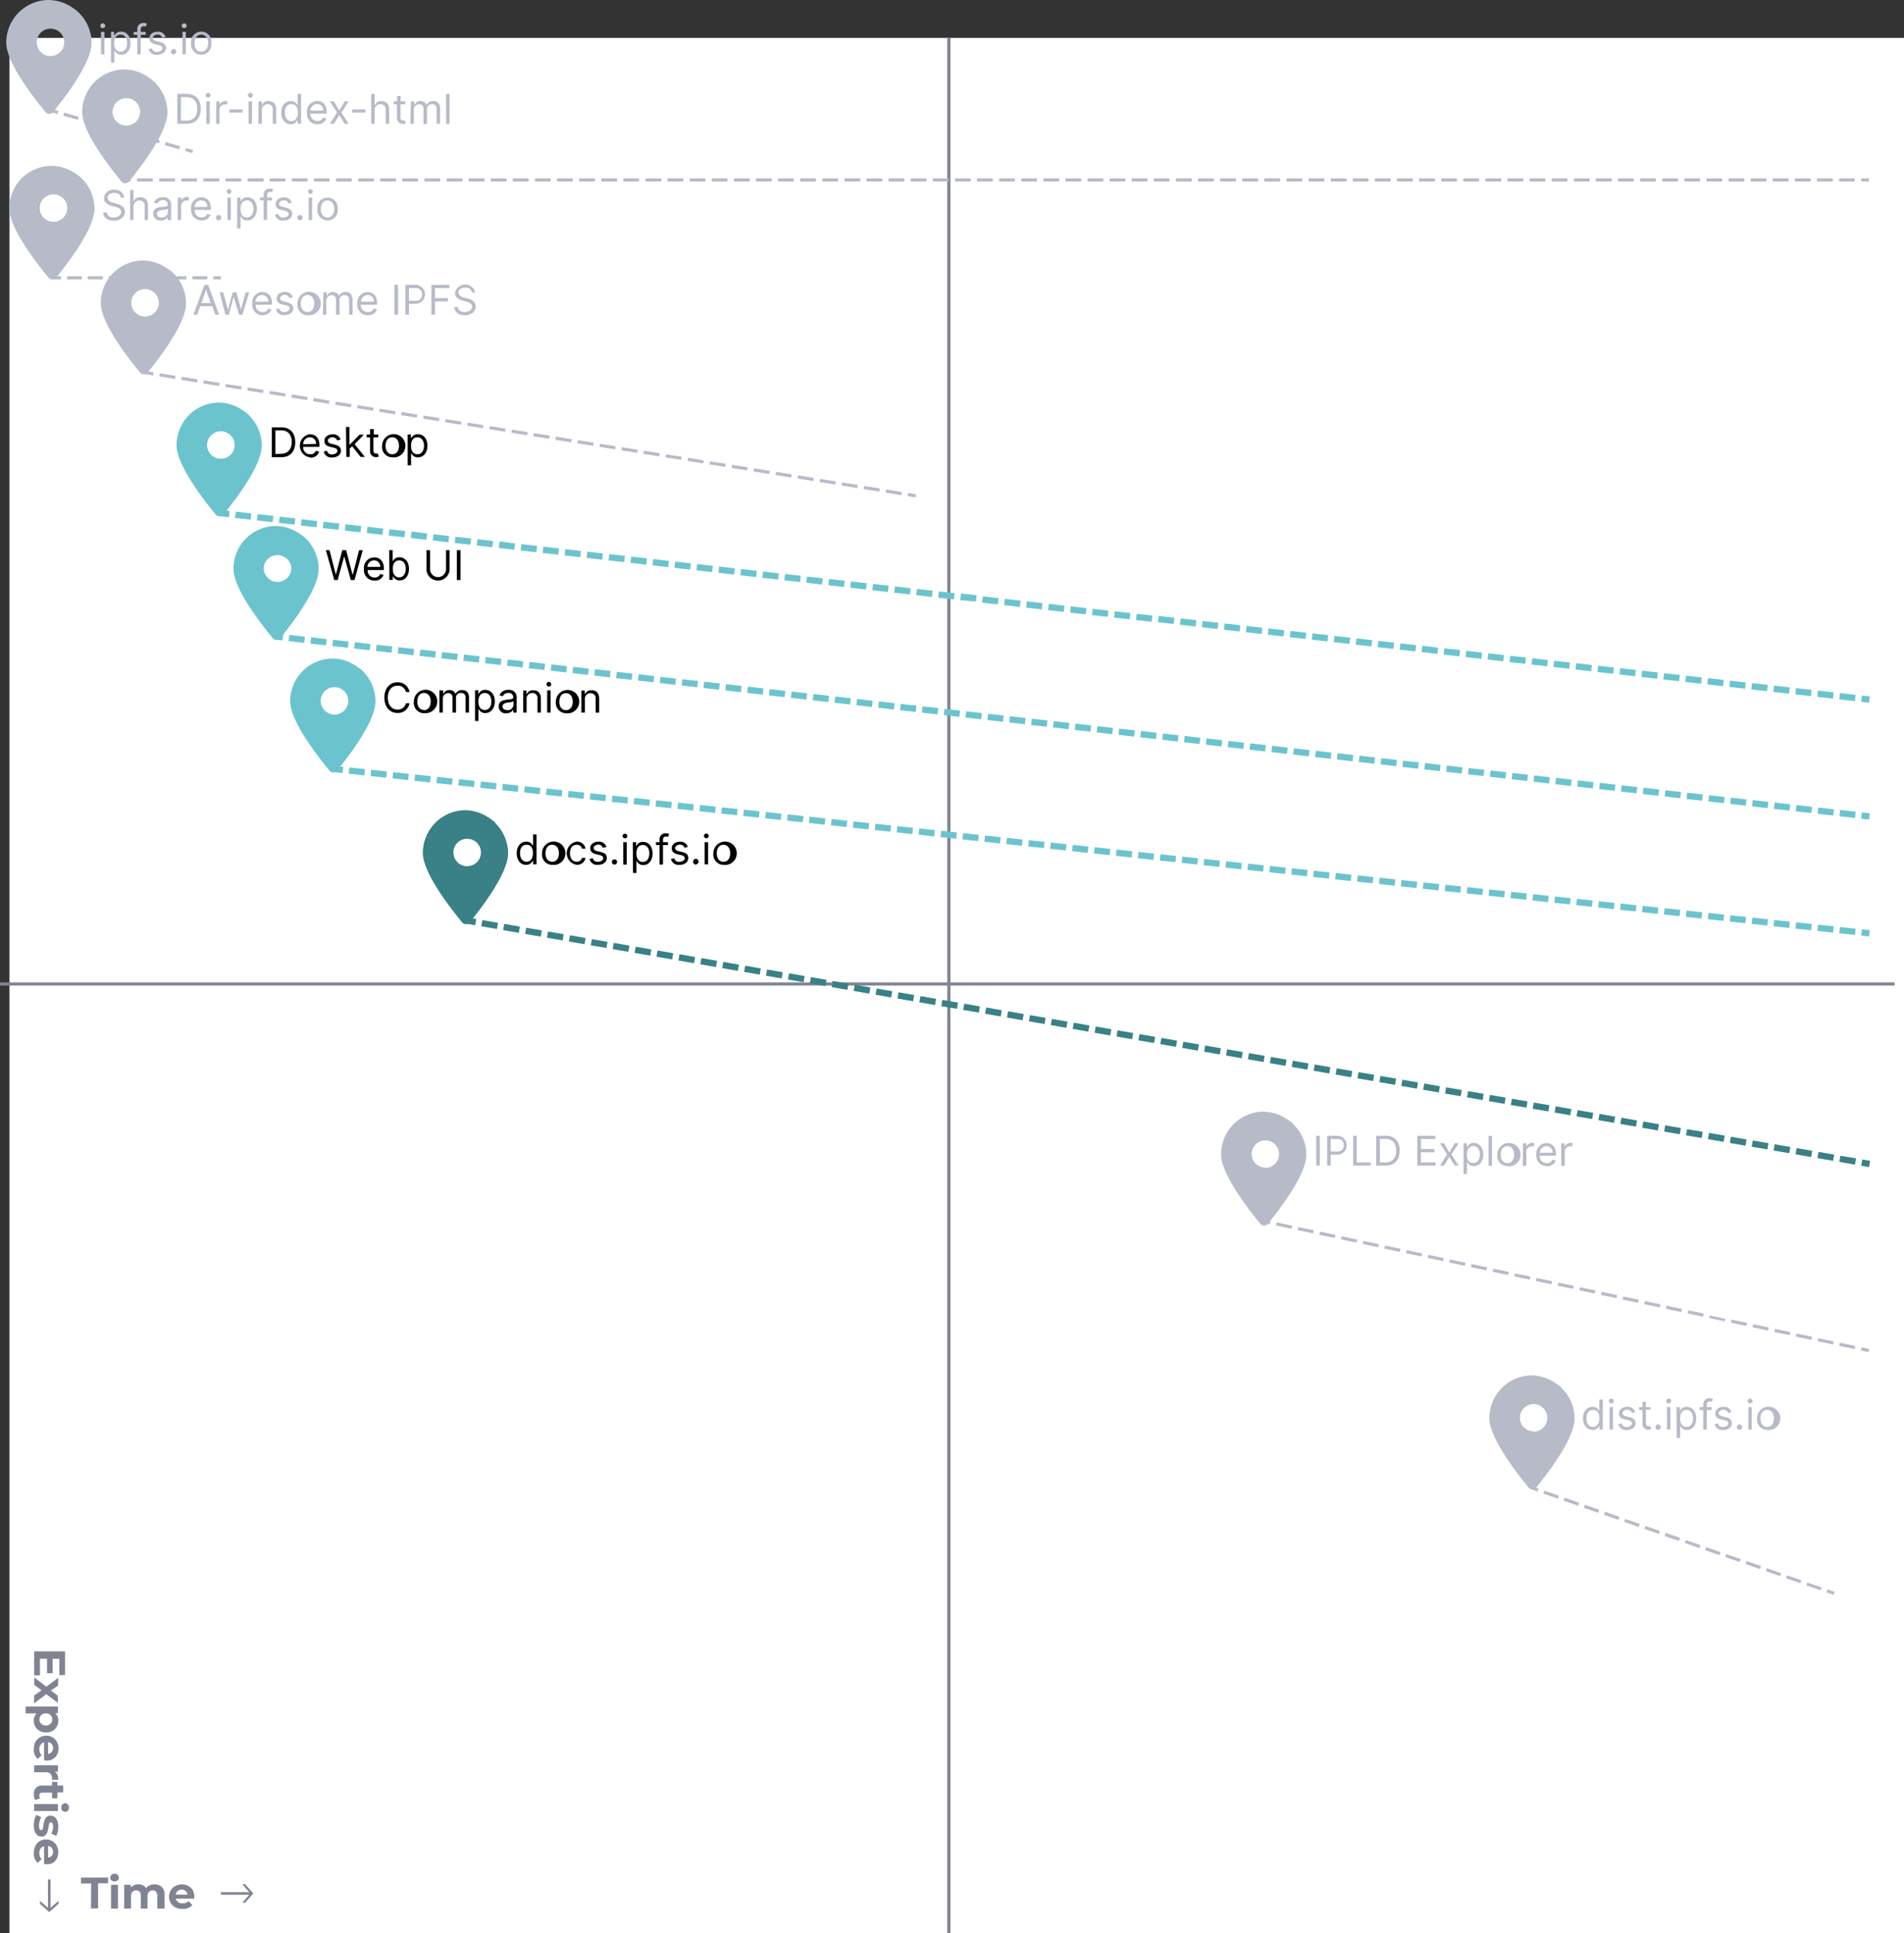 <svg xmlns="http://www.w3.org/2000/svg" viewBox="0 0 411.65 417.8"><rect x="0" y="0" width="411.65" height="417.8" fill="#333333" stroke="none"/><defs><style>.cls-1{fill:#fff;}.cls-2{fill:#808492;}.cls-3{fill:#b7bbc8;}.cls-4{fill:#6bc4cd;}.cls-5{fill:#010101;}.cls-6{fill:#398186;}</style></defs><g id="Layer_2" data-name="Layer 2"><g id="Layer_1-2" data-name="Layer 1"><rect class="cls-1" x="2.05" y="8.19" width="409.61" height="409.61"/><path class="cls-2" d="M52.4,411.19l1.5-1.72H47.76v-.55h6.13L52.4,407.2H53l1.77,2-1.77,2Zm-13.1-2.82A1.24,1.24,0,0,0,38,409.44h2.54a1.2,1.2,0,0,0-.42-.77A1.24,1.24,0,0,0,39.3,408.37ZM42,409.91s0,.15,0,.4H38a1.24,1.24,0,0,0,.5.76,1.69,1.69,0,0,0,1,.27,2.14,2.14,0,0,0,.7-.11,1.8,1.8,0,0,0,.59-.38l.79.86a2.67,2.67,0,0,1-2.12.83,3.3,3.3,0,0,1-1.54-.34,2.48,2.48,0,0,1-1-.94,2.54,2.54,0,0,1-.37-1.37,2.61,2.61,0,0,1,.36-1.36,2.53,2.53,0,0,1,1-.94,2.89,2.89,0,0,1,1.41-.35,2.79,2.79,0,0,1,1.36.33,2.32,2.32,0,0,1,1,.93A2.81,2.81,0,0,1,42,409.91Zm-8.53-2.67a2,2,0,0,1,1.53.58,2.28,2.28,0,0,1,.57,1.7v2.94H34v-2.71a1.32,1.32,0,0,0-.26-.91.87.87,0,0,0-.71-.31,1.05,1.05,0,0,0-.83.35,1.39,1.39,0,0,0-.31,1v2.58H30.44v-2.71c0-.81-.33-1.22-1-1.22a1.06,1.06,0,0,0-.82.35,1.44,1.44,0,0,0-.3,1v2.58H26.85v-5.14h1.42v.59a1.85,1.85,0,0,1,.7-.49,2.36,2.36,0,0,1,1.9,0,1.77,1.77,0,0,1,.71.62,2.21,2.21,0,0,1,.79-.62A2.64,2.64,0,0,1,33.43,407.24Zm-8.71-.64a.93.93,0,0,1-.67-.24.77.77,0,0,1-.26-.59.79.79,0,0,1,.26-.59.93.93,0,0,1,.67-.24,1,1,0,0,1,.67.23.72.72,0,0,1,.25.57.81.81,0,0,1-.25.62A1,1,0,0,1,24.72,406.6Zm-.75.72h1.49v5.14H24Zm-4.3-.29H17.52v-1.26h5.84V407H21.21v5.43H19.67Z"/><path class="cls-2" d="M8.65,410.81l1.73,1.5v-6.15h.55v6.14l1.71-1.49v.64l-2,1.77-2-1.77Zm2.82-10.61a1.28,1.28,0,0,0-.28-.85,1.2,1.2,0,0,0-.79-.42v2.53a1.2,1.2,0,0,0,.78-.42A1.23,1.23,0,0,0,11.47,400.2Zm-1.53,2.67-.41,0V399a1.22,1.22,0,0,0-.75.5,1.59,1.59,0,0,0-.28,1,1.92,1.92,0,0,0,.12.71,1.76,1.76,0,0,0,.38.58l-.86.8a2.67,2.67,0,0,1-.83-2.13,3.38,3.38,0,0,1,.33-1.53,2.5,2.5,0,0,1,2.31-1.4,2.67,2.67,0,0,1,1.36.35,2.51,2.51,0,0,1,.95,1,2.87,2.87,0,0,1,.34,1.4,2.94,2.94,0,0,1-.32,1.37,2.35,2.35,0,0,1-.94,1A2.77,2.77,0,0,1,9.94,402.87Zm-2.63-8.39a5.28,5.28,0,0,1,.15-1.25,3.29,3.29,0,0,1,.4-1l1.07.49a3.27,3.27,0,0,0-.36.84,3.51,3.51,0,0,0-.13,1c0,.63.15.95.46.95a.33.33,0,0,0,.32-.26,3.82,3.82,0,0,0,.16-.79,9.88,9.88,0,0,1,.22-1.05,1.61,1.61,0,0,1,.44-.71,1.25,1.25,0,0,1,.9-.3,1.39,1.39,0,0,1,.86.28,1.83,1.83,0,0,1,.59.82,3.54,3.54,0,0,1,.21,1.28,5,5,0,0,1-.12,1.08,3.14,3.14,0,0,1-.33.9l-1.06-.5a2.89,2.89,0,0,0,.38-1.48,1.52,1.52,0,0,0-.13-.72.4.4,0,0,0-.34-.23.35.35,0,0,0-.34.25,5.51,5.51,0,0,0-.18.83,8.66,8.66,0,0,1-.23,1,1.55,1.55,0,0,1-.43.7,1.26,1.26,0,0,1-.88.29,1.36,1.36,0,0,1-.85-.28,1.92,1.92,0,0,1-.58-.85A3.59,3.59,0,0,1,7.31,394.48Zm5.93-3.85a.93.93,0,0,1,.24-.67.81.81,0,0,1,1.19,0,.93.93,0,0,1,.24.67,1,1,0,0,1-.23.66.73.73,0,0,1-.58.26.8.8,0,0,1-.62-.26A.92.92,0,0,1,13.24,390.63Zm-.71-.75v1.49H7.38v-1.49ZM7.63,389a1.59,1.59,0,0,1-.25-.54,2.87,2.87,0,0,1-.07-.67,2,2,0,0,1,.47-1.42,1.76,1.76,0,0,1,1.37-.5h2.11v-.8h1.15v.8h1.25v1.49H12.41v1.28H11.26V387.4H9.17a.74.74,0,0,0-.51.16.69.69,0,0,0-.17.48,1,1,0,0,0,.19.6Zm4.22-6.15a1.68,1.68,0,0,1,.56.72,2.69,2.69,0,0,1,.19,1.05H11.23c0-.16,0-.27,0-.33a1.39,1.39,0,0,0-.36-1A1.43,1.43,0,0,0,9.81,383H7.38v-1.49h5.15v1.42Zm-.38-5.08a1.28,1.28,0,0,0-.28-.85,1.2,1.2,0,0,0-.79-.42v2.53a1.2,1.2,0,0,0,.78-.42A1.23,1.23,0,0,0,11.47,377.81Zm-1.53,2.67-.41,0v-3.89a1.22,1.22,0,0,0-.75.5,1.59,1.59,0,0,0-.28,1,2,2,0,0,0,.12.71,1.76,1.76,0,0,0,.38.58l-.86.79A2.64,2.64,0,0,1,7.31,378a3.45,3.45,0,0,1,.33-1.54,2.56,2.56,0,0,1,1-1,2.61,2.61,0,0,1,1.36-.36,2.67,2.67,0,0,1,1.36.35,2.45,2.45,0,0,1,.95,1,2.87,2.87,0,0,1,.34,1.4,2.94,2.94,0,0,1-.32,1.37,2.32,2.32,0,0,1-.94.95A2.68,2.68,0,0,1,9.94,380.48Zm-1.41-8.86a1.24,1.24,0,0,0,.38.94,1.44,1.44,0,0,0,1,.37,1.42,1.42,0,0,0,1-.37,1.21,1.21,0,0,0,.39-.94,1.24,1.24,0,0,0-.39-.94,1.47,1.47,0,0,0-1-.37,1.48,1.48,0,0,0-1,.37A1.27,1.27,0,0,0,8.53,371.62Zm4.07.26a2.59,2.59,0,0,1-.33,1.3,2.31,2.31,0,0,1-.93.93,2.8,2.8,0,0,1-1.39.33,2.86,2.86,0,0,1-1.39-.33,2.38,2.38,0,0,1-.93-.93,2.69,2.69,0,0,1-.32-1.3,2,2,0,0,1,.62-1.55H5.53v-1.49h7v1.43h-.6A2,2,0,0,1,12.6,371.88Zm-5.22-5.45L9,365.3l-1.58-1.17v-1.62l2.59,2,2.56-1.91v1.67L11,365.34l1.5,1.12V368L10,366.13l-2.63,2Zm1.25-4.33H7.38v-5.18h6.69V362H12.83v-3.51H11.38v3.1H10.17v-3.1H8.63Z"/><rect class="cls-2" y="212.31" width="409.61" height="0.68"/><rect class="cls-2" x="204.8" y="8.19" width="0.68" height="409.61"/><path class="cls-3" d="M27.31,27.14a2.91,2.91,0,0,1-1.65-.5,3,3,0,0,1-1.1-1.33,3,3,0,0,1-.17-1.71,3,3,0,0,1,2.34-2.33,3,3,0,0,1,3.06,1.26,3,3,0,0,1,.5,1.65,2.93,2.93,0,0,1-.23,1.13,2.89,2.89,0,0,1-1.61,1.61A2.79,2.79,0,0,1,27.31,27.14Zm6.08-9.41-.53-.48,0,0-.58-.43-.16-.11a2.26,2.26,0,0,0-.26-.16A9.26,9.26,0,0,0,27,15h-.23a9.22,9.22,0,0,0-9,9.22c0,4.41,6.22,12.26,8.49,15a1,1,0,0,0,.36.28,1,1,0,0,0,.91,0,1,1,0,0,0,.36-.28c2.23-2.71,8.31-10.49,8.31-14.91a9.16,9.16,0,0,0-2.79-6.57Z"/><path class="cls-3" d="M97.19,20.3h-.75v6.45h.75Zm-8.46,6.45h.74v-3a1.15,1.15,0,0,1,1.1-1.21.9.9,0,0,1,1,.92v3.32h.75V23.6a1,1,0,0,1,1.08-1.09.9.9,0,0,1,1,1v3.24h.74V23.51c0-1.14-.61-1.66-1.47-1.66a1.52,1.52,0,0,0-1.45.82h0a1.33,1.33,0,0,0-1.3-.82,1.3,1.3,0,0,0-1.3.82h-.06v-.76h-.72Zm-1.12-4.84h-1V20.75h-.75v1.16H85.1v.63h.73v3a1.24,1.24,0,0,0,1.31,1.25,1.51,1.51,0,0,0,.56-.09l-.15-.66a1.83,1.83,0,0,1-.33,0c-.33,0-.64-.1-.64-.73V22.54h1ZM81,23.84a1.22,1.22,0,0,1,1.27-1.33,1.07,1.07,0,0,1,1.12,1.21v3h.75V23.67c0-1.24-.67-1.82-1.66-1.82a1.39,1.39,0,0,0-1.42.82H81V20.3h-.75v6.45H81ZM79,23.64H76.13v.69H79Zm-6.81-1.73h-.86l1.54,2.42-1.54,2.42h.86l1.16-1.88,1.16,1.88h.86l-1.56-2.42,1.56-2.42h-.86l-1.16,2Zm-5.07,2a1.45,1.45,0,0,1,1.44-1.43,1.32,1.32,0,0,1,1.32,1.43Zm1.51,2.91a1.89,1.89,0,0,0,1.93-1.22l-.72-.2a1.19,1.19,0,0,1-1.21.75,1.47,1.47,0,0,1-1.51-1.6h3.52v-.31c0-1.81-1.08-2.42-2.08-2.42a2.25,2.25,0,0,0-2.19,2.52A2.23,2.23,0,0,0,68.58,26.85ZM63,26.18c-.93,0-1.41-.82-1.41-1.85S62,22.51,63,22.51s1.38.73,1.38,1.82S63.86,26.18,63,26.18Zm-.1.67A1.5,1.5,0,0,0,64.28,26h.09v.74h.72V20.3h-.75v2.38h-.06a1.47,1.47,0,0,0-1.4-.83c-1.22,0-2.07,1-2.07,2.49S61.66,26.85,62.87,26.85Zm-6.28-3a1.21,1.21,0,0,1,1.24-1.33,1.07,1.07,0,0,1,1.11,1.21v3h.74V23.67c0-1.23-.66-1.82-1.64-1.82a1.42,1.42,0,0,0-1.41.82h-.06v-.76h-.72v4.84h.74ZM54.12,21.1a.51.51,0,0,0,.53-.5.53.53,0,0,0-1.06,0A.51.51,0,0,0,54.12,21.1Zm-.38,5.65h.75V21.91h-.75Zm-1.31-3.11H49.61v.69h2.82Zm-5.72,3.11h.75V23.69a1.14,1.14,0,0,1,1.22-1.14,2.43,2.43,0,0,1,.45.05v-.75l-.39,0a1.32,1.32,0,0,0-1.26.81h0v-.73h-.72ZM45,21.1a.51.51,0,0,0,.53-.5.53.53,0,0,0-1.06,0A.51.51,0,0,0,45,21.1Zm-.38,5.65h.74V21.91h-.74Zm-5.5-.69V21h1.25c1.51,0,2.28,1,2.28,2.52s-.77,2.55-2.37,2.55Zm1.21.69c2,0,3.08-1.22,3.08-3.24s-1.11-3.21-3-3.21H38.33v6.45Z"/><path class="cls-3" d="M10.92,12.13a3,3,0,0,1-1.65-.51A3,3,0,0,1,8,8.58a3,3,0,0,1,.81-1.52,3,3,0,0,1,3.25-.64A2.9,2.9,0,0,1,13.4,7.51,2.94,2.94,0,0,1,13,11.26a3,3,0,0,1-1,.64A2.94,2.94,0,0,1,10.92,12.13ZM17,2.71c-.16-.16-.34-.32-.53-.48l0,0c-.18-.15-.37-.29-.57-.43l-.17-.11-.25-.16A9.33,9.33,0,0,0,10.57,0h-.22a9.22,9.22,0,0,0-9,9.22c0,4.41,6.22,12.26,8.48,15a1,1,0,0,0,.37.28,1,1,0,0,0,.9,0,1,1,0,0,0,.37-.28C13.71,21.48,19.8,13.7,19.8,9.28a9.12,9.12,0,0,0-.73-3.57A9,9,0,0,0,17,2.71Z"/><path class="cls-3" d="M43.51,11.16c-1,0-1.45-.85-1.45-1.82s.45-1.85,1.45-1.85S45,8.36,45,9.34,44.51,11.16,43.51,11.16Zm0,.67A2.22,2.22,0,0,0,45.7,9.34a2.21,2.21,0,1,0-4.38,0A2.22,2.22,0,0,0,43.51,11.83ZM39.82,6.08a.51.51,0,0,0,.53-.5.53.53,0,0,0-1.06,0A.51.51,0,0,0,39.82,6.08Zm-.38,5.65h.74V6.89h-.74Zm-1.9,0a.57.57,0,1,0-.57-.57A.56.56,0,0,0,37.54,11.78ZM35.79,8a1.64,1.64,0,0,0-1.72-1.14c-1,0-1.78.58-1.78,1.4,0,.66.4,1.11,1.29,1.32l.81.19c.48.11.71.35.71.68s-.44.76-1.13.76a1,1,0,0,1-1.12-.79l-.71.18A1.67,1.67,0,0,0,34,11.83c1.13,0,1.89-.61,1.89-1.45,0-.67-.42-1.1-1.28-1.31l-.72-.18c-.57-.14-.83-.33-.83-.7s.44-.72,1-.72a1,1,0,0,1,1,.69ZM31.51,6.89H30.43V6.4c0-.48.2-.73.69-.73a1.34,1.34,0,0,1,.42.07l.21-.64a1.69,1.69,0,0,0-.7-.13,1.25,1.25,0,0,0-1.36,1.25v.67H28.9v.63h.79v4.21h.74V7.52h1.08ZM24.68,9.31c0-1.08.48-1.82,1.39-1.82s1.41.8,1.41,1.82-.48,1.85-1.41,1.85S24.68,10.41,24.68,9.31ZM24,13.55h.74V11h.07a1.5,1.5,0,0,0,1.41.84c1.21,0,2-1,2-2.51s-.84-2.49-2.06-2.49a1.47,1.47,0,0,0-1.4.83h-.09V6.89H24ZM22.22,6.08a.51.51,0,0,0,.53-.5.53.53,0,0,0-1.06,0A.51.51,0,0,0,22.22,6.08Zm-.38,5.65h.75V6.89h-.75Z"/><path class="cls-3" d="M11.56,47.93a2.91,2.91,0,0,1-1.65-.5,3,3,0,0,1-1.1-1.33,3,3,0,0,1-.17-1.71,3,3,0,0,1,.82-1.52,3,3,0,0,1,4.58.45,3,3,0,0,1,.5,1.65,2.93,2.93,0,0,1-.23,1.13,2.89,2.89,0,0,1-1.61,1.61A3,3,0,0,1,11.56,47.93Zm6.08-9.41c-.17-.17-.35-.32-.53-.48l-.05,0-.58-.43-.16-.11a2.26,2.26,0,0,0-.26-.16,9.26,9.26,0,0,0-4.85-1.5H11A9.29,9.29,0,0,0,4.61,38.6,9.2,9.2,0,0,0,2,45c0,4.41,6.22,12.26,8.49,15a1,1,0,0,0,.36.29,1,1,0,0,0,.45.1,1,1,0,0,0,.46-.1,1,1,0,0,0,.36-.29c2.23-2.7,8.31-10.48,8.31-14.91a9.16,9.16,0,0,0-2.79-6.56Z"/><path class="cls-3" d="M70.81,47c-1,0-1.45-.86-1.45-1.83s.46-1.84,1.45-1.84,1.45.87,1.45,1.84S71.81,47,70.81,47Zm0,.67a2.24,2.24,0,0,0,2.2-2.5,2.21,2.21,0,1,0-4.39,0A2.23,2.23,0,0,0,70.81,47.64Zm-3.69-5.75a.51.51,0,1,0-.53-.5A.52.52,0,0,0,67.12,41.89Zm-.38,5.65h.74V42.7h-.74Zm-1.9.05a.57.57,0,1,0-.57-.57A.58.58,0,0,0,64.84,47.59Zm-1.75-3.81a1.64,1.64,0,0,0-1.72-1.15c-1,0-1.77.58-1.77,1.4s.39,1.12,1.28,1.33l.81.19c.49.11.72.34.72.68S62,47,61.27,47a1,1,0,0,1-1.12-.78l-.71.18a1.68,1.68,0,0,0,1.85,1.26c1.12,0,1.89-.62,1.89-1.45,0-.67-.43-1.1-1.29-1.31l-.72-.18c-.57-.14-.83-.33-.83-.7s.44-.72,1-.72a1,1,0,0,1,1.05.69ZM58.82,42.7H57.73v-.49c0-.48.2-.74.7-.74a1.19,1.19,0,0,1,.41.08l.22-.64a1.75,1.75,0,0,0-.71-.13A1.26,1.26,0,0,0,57,42v.67h-.78v.63H57v4.21h.74V43.33h1.09ZM52,45.12c0-1.09.48-1.82,1.39-1.82s1.41.8,1.41,1.82S54.3,47,53.37,47,52,46.21,52,45.12Zm-.73,4.23H52V46.79h.06a1.49,1.49,0,0,0,1.41.85c1.21,0,2.06-1,2.06-2.51s-.85-2.5-2.07-2.5a1.46,1.46,0,0,0-1.4.84H52V42.7h-.72Zm-1.73-7.46a.51.51,0,1,0-.53-.5A.52.52,0,0,0,49.52,41.89Zm-.37,5.65h.74V42.7h-.74Zm-1.91.05a.57.57,0,1,0-.56-.57A.57.57,0,0,0,47.24,47.59Zm-5.18-2.86a1.44,1.44,0,0,1,1.43-1.43,1.31,1.31,0,0,1,1.32,1.43Zm1.51,2.91a1.89,1.89,0,0,0,1.93-1.22l-.72-.21a1.18,1.18,0,0,1-1.21.76,1.46,1.46,0,0,1-1.51-1.6h3.51v-.31c0-1.81-1.07-2.43-2.08-2.43a2.26,2.26,0,0,0-2.18,2.53A2.23,2.23,0,0,0,43.57,47.64Zm-5.19-.1h.75V44.48a1.14,1.14,0,0,1,1.22-1.14,2.43,2.43,0,0,1,.45,0v-.76h-.39a1.32,1.32,0,0,0-1.26.81h0V42.7h-.72ZM34.92,47c-.59,0-1-.26-1-.78s.52-.74,1.09-.82a3.7,3.7,0,0,0,1.29-.27v.68A1.24,1.24,0,0,1,34.92,47Zm-.11.67a1.5,1.5,0,0,0,1.43-.77h0v.66H37V44.35a1.59,1.59,0,0,0-1.79-1.72,2,2,0,0,0-1.94,1.14L34,44a1.31,1.31,0,0,1,1.26-.73.9.9,0,0,1,1,1v0c0,.36-.36.33-1.25.44s-1.88.32-1.88,1.42A1.5,1.5,0,0,0,34.81,47.65Zm-5.93-3a1.22,1.22,0,0,1,1.27-1.33,1.07,1.07,0,0,1,1.13,1.21v3H32V44.46c0-1.24-.66-1.83-1.65-1.83a1.42,1.42,0,0,0-1.43.82h-.06V41.08h-.74v6.46h.74ZM26.11,42.7h.76A2,2,0,0,0,24.68,41a2,2,0,0,0-2.2,1.8c0,.87.63,1.39,1.64,1.68l.79.22c.68.19,1.29.43,1.29,1.07S25.52,47,24.62,47s-1.45-.34-1.51-1.08H22.3c.08,1.06.93,1.78,2.32,1.78S27,46.83,27,45.79c0-1.21-1.14-1.6-1.81-1.78l-.66-.18c-.48-.12-1.25-.38-1.25-1.07s.57-1.07,1.43-1.07S26,42.06,26.11,42.7Z"/><path class="cls-3" d="M31.36,68.41a3,3,0,0,1-1.66-.5,2.9,2.9,0,0,1-1.09-1.33,2.94,2.94,0,0,1,.65-3.23,2.86,2.86,0,0,1,1.52-.81,2.89,2.89,0,0,1,1.72.17,3,3,0,0,1,1.34,1.09,3,3,0,0,1,.5,1.65,2.93,2.93,0,0,1-.23,1.13,3,3,0,0,1-1.61,1.61A3,3,0,0,1,31.36,68.41ZM37.44,59l-.53-.48-.06,0c-.18-.15-.37-.29-.57-.43L36.12,58a2.26,2.26,0,0,0-.26-.16A9.32,9.32,0,0,0,31,56.29h-.23a9.27,9.27,0,0,0-6.37,2.79,9.15,9.15,0,0,0-2.61,6.43c0,4.41,6.22,12.26,8.49,15a1,1,0,0,0,.36.28,1,1,0,0,0,.45.1,1,1,0,0,0,.45-.1,1,1,0,0,0,.37-.28c2.22-2.71,8.31-10.49,8.31-14.92A9.16,9.16,0,0,0,37.44,59Z"/><path class="cls-3" d="M102,63.18h.75a2.25,2.25,0,0,0-4.38.1c0,.87.63,1.39,1.64,1.68l.79.22c.68.19,1.29.43,1.29,1.07s-.69,1.18-1.58,1.18-1.45-.34-1.51-1.08H98.2c.08,1.06.93,1.78,2.32,1.78s2.33-.82,2.33-1.86c0-1.21-1.15-1.6-1.81-1.78l-.66-.18c-.48-.12-1.25-.38-1.25-1.07s.57-1.07,1.43-1.07S101.93,62.54,102,63.18ZM93.27,68h.78V65.13h2.8v-.69h-2.8V62.26h3.09v-.7H93.27Zm-4.85-3V62.26h1.37c1,0,1.45.57,1.45,1.35A1.26,1.26,0,0,1,89.8,65Zm-.78,3h.78V65.66h1.41a2.05,2.05,0,1,0,0-4.1H87.64Zm-1.57-6.46h-.78V68h.78Zm-8,3.65a1.45,1.45,0,0,1,1.44-1.43,1.32,1.32,0,0,1,1.32,1.43Zm1.51,2.91a1.87,1.87,0,0,0,1.93-1.22l-.72-.2a1.17,1.17,0,0,1-1.21.75A1.47,1.47,0,0,1,78,65.85h3.52v-.31c0-1.81-1.07-2.43-2.08-2.43a2.26,2.26,0,0,0-2.18,2.53A2.22,2.22,0,0,0,79.55,68.12ZM69.81,68h.74V65a1.15,1.15,0,0,1,1.1-1.21.89.89,0,0,1,1,.92V68h.76V64.87a1,1,0,0,1,1.07-1.09.9.9,0,0,1,1,1V68h.74V64.78c0-1.14-.61-1.67-1.47-1.67a1.54,1.54,0,0,0-1.45.82h0a1.34,1.34,0,0,0-1.3-.82,1.31,1.31,0,0,0-1.3.82h-.06v-.75h-.72Zm-3.33-.57c-1,0-1.45-.86-1.45-1.83s.46-1.84,1.45-1.84,1.45.87,1.45,1.84S67.48,67.45,66.48,67.45Zm0,.67a2.53,2.53,0,1,0-2.19-2.5A2.24,2.24,0,0,0,66.48,68.12Zm-3.17-3.86a1.65,1.65,0,0,0-1.72-1.15c-1,0-1.77.58-1.77,1.4,0,.67.39,1.12,1.28,1.33l.81.19c.49.11.72.34.72.68s-.44.75-1.14.75a1,1,0,0,1-1.12-.78l-.71.18a1.68,1.68,0,0,0,1.84,1.26c1.13,0,1.9-.61,1.9-1.45,0-.67-.43-1.1-1.29-1.31l-.72-.18c-.57-.14-.83-.33-.83-.7s.44-.72,1-.72a1,1,0,0,1,1,.69Zm-8.08.95a1.45,1.45,0,0,1,1.44-1.43A1.32,1.32,0,0,1,58,65.21Zm1.51,2.91a1.88,1.88,0,0,0,1.93-1.22L58,66.7a1.18,1.18,0,0,1-1.21.75,1.47,1.47,0,0,1-1.51-1.6h3.52v-.31c0-1.81-1.07-2.43-2.08-2.43a2.26,2.26,0,0,0-2.18,2.53A2.22,2.22,0,0,0,56.74,68.12Zm-8-.1h.74l1-3.72h.08L51.69,68h.73l1.47-4.84h-.78l-1,3.69h0l-1-3.69h-.8l-1,3.7h-.05l-1-3.7h-.78ZM43.54,65.5l1-2.91h0l1,2.91ZM42.64,68l.65-1.83H45.9L46.55,68h.82L45,61.56h-.81L41.82,68Z"/><path class="cls-4" d="M47.74,99.13a2.94,2.94,0,0,1-1.65-.5A3,3,0,0,1,45,97.3a3,3,0,0,1-.17-1.71,3,3,0,0,1,2.34-2.33,3,3,0,0,1,3.06,1.26,2.94,2.94,0,0,1,.27,2.78,2.89,2.89,0,0,1-1.61,1.61A2.79,2.79,0,0,1,47.74,99.13Zm6.08-9.41-.53-.48,0,0c-.18-.15-.38-.29-.58-.43l-.16-.11a2.26,2.26,0,0,0-.26-.16A9.26,9.26,0,0,0,47.39,87h-.22a9.22,9.22,0,0,0-9,9.22c0,4.41,6.22,12.26,8.49,15a1,1,0,0,0,.36.28,1,1,0,0,0,.46.1,1,1,0,0,0,.45-.1,1,1,0,0,0,.36-.28c2.23-2.71,8.31-10.49,8.31-14.91a9.16,9.16,0,0,0-2.79-6.57Z"/><path class="cls-5" d="M88.87,96.32c0-1.09.48-1.82,1.38-1.82s1.42.8,1.42,1.82-.48,1.85-1.42,1.85S88.87,97.42,88.87,96.32Zm-.73,4.23h.74V98h.06a1.51,1.51,0,0,0,1.41.84c1.21,0,2.06-1,2.06-2.51s-.85-2.49-2.07-2.49a1.49,1.49,0,0,0-1.4.83h-.09V93.9h-.71Zm-3.33-2.38c-1,0-1.45-.86-1.45-1.83s.45-1.84,1.45-1.84,1.45.87,1.45,1.84S85.8,98.17,84.81,98.17Zm0,.67a2.52,2.52,0,1,0-2.2-2.5A2.23,2.23,0,0,0,84.81,98.84Zm-3-4.94h-1V92.74H80V93.9h-.73v.63H80v3a1.24,1.24,0,0,0,1.31,1.25,1.49,1.49,0,0,0,.55-.09l-.15-.66a1.73,1.73,0,0,1-.33,0c-.32,0-.64-.1-.64-.73V94.53h1Zm-6.93,4.84h.74V96.93l.52-.49,1.82,2.3h.94L76.67,96l2-2.07h-.92l-2.12,2.15h-.09V92.28h-.74ZM73.63,95a1.62,1.62,0,0,0-1.71-1.14c-1,0-1.78.58-1.78,1.39s.4,1.12,1.29,1.33l.8.19c.49.11.72.34.72.68s-.44.75-1.13.75a1,1,0,0,1-1.12-.78l-.71.18a1.66,1.66,0,0,0,1.84,1.26c1.13,0,1.89-.61,1.89-1.45,0-.67-.42-1.1-1.28-1.31l-.72-.18c-.58-.14-.83-.33-.83-.7s.44-.72,1-.72a1,1,0,0,1,1,.69Zm-8.07,1A1.44,1.44,0,0,1,67,94.5a1.32,1.32,0,0,1,1.33,1.43Zm1.51,2.91A1.89,1.89,0,0,0,69,97.62l-.72-.2a1.19,1.19,0,0,1-1.21.75,1.46,1.46,0,0,1-1.51-1.6h3.51v-.31c0-1.81-1.07-2.42-2.08-2.42a2.52,2.52,0,0,0,.08,5Zm-7.53-.79V93h1.25c1.51,0,2.28,1,2.28,2.52s-.77,2.55-2.37,2.55Zm1.21.69c2,0,3.08-1.22,3.08-3.24s-1.11-3.22-3-3.22H58.76v6.46Z"/><path class="cls-4" d="M60,125.76a3,3,0,0,1-1.65-.5,3,3,0,0,1-1.1-1.33,3.07,3.07,0,0,1-.17-1.72,3,3,0,0,1,5.9.58,3,3,0,0,1-.87,2.1,2.83,2.83,0,0,1-1,.64A3,3,0,0,1,60,125.76Zm6.08-9.41c-.17-.17-.35-.33-.53-.48l0,0c-.19-.14-.38-.29-.58-.42l-.16-.12-.26-.15a9.18,9.18,0,0,0-4.85-1.51h-.23a9.24,9.24,0,0,0-9,9.23c0,4.4,6.22,12.25,8.49,15a1.12,1.12,0,0,0,.36.29,1.09,1.09,0,0,0,.91,0,1.12,1.12,0,0,0,.36-.29c2.23-2.71,8.31-10.49,8.31-14.91a9,9,0,0,0-.73-3.56A9.13,9.13,0,0,0,66.11,116.35Z"/><path class="cls-5" d="M99.56,118.91h-.79v6.45h.79Zm-3.13,0v4.21a1.73,1.73,0,0,1-3.45,0v-4.21H92.2v4.27a2.51,2.51,0,0,0,5,0v-4.27Zm-11.51,4c0-1.08.48-1.81,1.39-1.81s1.41.79,1.41,1.81-.48,1.86-1.41,1.86S84.92,124,84.92,122.94Zm-.73,2.42h.72v-.74H85a1.52,1.52,0,0,0,1.42.84c1.21,0,2-1,2-2.5s-.84-2.5-2.07-2.5a1.49,1.49,0,0,0-1.4.83h-.06v-2.38h-.74Zm-4.75-2.81a1.44,1.44,0,0,1,1.44-1.42,1.31,1.31,0,0,1,1.32,1.42ZM81,125.46a1.89,1.89,0,0,0,1.93-1.22l-.72-.2a1.2,1.2,0,0,1-1.21.76,1.47,1.47,0,0,1-1.51-1.6H83v-.32c0-1.8-1.08-2.42-2.08-2.42A2.25,2.25,0,0,0,78.69,123,2.22,2.22,0,0,0,81,125.46Zm-8.73-.1H73l1.42-5.14h0l1.43,5.14h.8l1.77-6.45h-.79l-1.35,5.26h-.07l-1.37-5.26H74l-1.38,5.26H72.6l-1.35-5.26h-.79Z"/><path class="cls-4" d="M72.32,154.43a3,3,0,0,1-2.75-1.83,2.89,2.89,0,0,1-.17-1.72,3,3,0,0,1,.82-1.51,2.86,2.86,0,0,1,1.52-.81,3,3,0,0,1,1.72.16,3.06,3.06,0,0,1,1.34,1.1,2.94,2.94,0,0,1,.27,2.78,3.07,3.07,0,0,1-1.61,1.61A3,3,0,0,1,72.32,154.43ZM78.4,145c-.17-.17-.35-.33-.53-.48l-.06,0a6.07,6.07,0,0,0-.57-.43l-.16-.12-.26-.15a9.14,9.14,0,0,0-4.85-1.5h-.23a9.22,9.22,0,0,0-9,9.22c0,4.4,6.22,12.26,8.49,15a1,1,0,0,0,.81.39,1,1,0,0,0,.45-.1,1.06,1.06,0,0,0,.37-.29c2.22-2.7,8.31-10.49,8.31-14.91A9.16,9.16,0,0,0,78.4,145Z"/><path class="cls-5" d="M126.45,151.12a1.2,1.2,0,0,1,1.23-1.32,1.07,1.07,0,0,1,1.11,1.21v3h.75V151c0-1.24-.66-1.83-1.64-1.83a1.42,1.42,0,0,0-1.41.82h-.07v-.75h-.72V154h.75Zm-4.08,2.35c-1,0-1.44-.86-1.44-1.83s.45-1.84,1.44-1.84,1.45.87,1.45,1.84S123.37,153.47,122.37,153.47Zm0,.67a2.53,2.53,0,1,0-2.19-2.5A2.23,2.23,0,0,0,122.37,154.14Zm-3.69-5.75a.51.51,0,1,0-.53-.51A.52.52,0,0,0,118.68,148.39ZM118.3,154h.75V149.2h-.75Zm-4.45-2.92a1.2,1.2,0,0,1,1.24-1.32A1.07,1.07,0,0,1,116.2,151v3h.74V151c0-1.24-.66-1.83-1.64-1.83a1.43,1.43,0,0,0-1.41.82h-.06v-.75h-.72V154h.74Zm-4.2,2.36c-.59,0-1-.26-1-.78s.51-.74,1.09-.82a3.92,3.92,0,0,0,1.29-.28v.68A1.24,1.24,0,0,1,109.65,153.48Zm-.12.67a1.51,1.51,0,0,0,1.44-.77h0V154h.74v-3.19a1.59,1.59,0,0,0-1.79-1.72,2,2,0,0,0-1.94,1.14l.71.25a1.31,1.31,0,0,1,1.26-.73.9.9,0,0,1,1,1v0c0,.36-.37.32-1.25.44s-1.88.31-1.88,1.42A1.49,1.49,0,0,0,109.53,154.15Zm-6.1-2.53c0-1.09.48-1.82,1.39-1.82s1.41.79,1.41,1.82-.48,1.85-1.41,1.85S103.43,152.71,103.43,151.62Zm-.73,4.23h.75v-2.56h.06a1.49,1.49,0,0,0,1.41.85c1.21,0,2.06-1,2.06-2.51s-.85-2.5-2.07-2.5a1.47,1.47,0,0,0-1.4.83h-.09v-.76h-.72ZM95,154h.74v-3a1.15,1.15,0,0,1,1.1-1.21.9.9,0,0,1,1,.92V154h.75v-3.16a1,1,0,0,1,1.07-1.08.91.91,0,0,1,1,1V154h.74V150.8c0-1.14-.61-1.67-1.47-1.67a1.53,1.53,0,0,0-1.45.82h0a1.33,1.33,0,0,0-1.3-.82,1.3,1.3,0,0,0-1.3.82h-.06v-.75H95Zm-3.33-.57c-1,0-1.45-.86-1.45-1.83s.45-1.84,1.45-1.84,1.45.87,1.45,1.84S92.66,153.47,91.66,153.47Zm0,.67a2.53,2.53,0,1,0-2.19-2.5A2.23,2.23,0,0,0,91.66,154.14Zm-3.13-4.54a2.52,2.52,0,0,0-2.6-2.11c-1.65,0-2.84,1.28-2.84,3.32s1.19,3.31,2.84,3.31a2.52,2.52,0,0,0,2.6-2.1h-.78a1.76,1.76,0,0,1-1.82,1.37c-1.17,0-2.09-.9-2.09-2.58s.92-2.59,2.09-2.59a1.76,1.76,0,0,1,1.82,1.38Z"/><path class="cls-6" d="M101,187.2a3,3,0,0,1-2.75-1.83,3.07,3.07,0,0,1-.17-1.72,3,3,0,0,1,.82-1.52,3.09,3.09,0,0,1,1.52-.81,3.06,3.06,0,0,1,1.72.17,3,3,0,0,1,1.34,1.1,2.91,2.91,0,0,1,.5,1.64,3,3,0,0,1-.87,2.1,2.83,2.83,0,0,1-1,.64A3,3,0,0,1,101,187.2Zm6.08-9.41c-.17-.17-.35-.33-.53-.48l-.05,0c-.19-.15-.38-.3-.58-.43l-.16-.12-.26-.15a9.18,9.18,0,0,0-4.85-1.51h-.23a9.24,9.24,0,0,0-9,9.23c0,4.4,6.22,12.25,8.49,15a1.12,1.12,0,0,0,.36.29,1,1,0,0,0,.45.1,1,1,0,0,0,.46-.1,1.12,1.12,0,0,0,.36-.29c2.23-2.71,8.31-10.49,8.31-14.91a9.16,9.16,0,0,0-2.79-6.56Z"/><path class="cls-5" d="M156.42,186.24c-1,0-1.45-.86-1.45-1.83s.46-1.84,1.45-1.84,1.45.87,1.45,1.84S157.42,186.24,156.42,186.24Zm0,.67a2.53,2.53,0,1,0-2.19-2.5A2.23,2.23,0,0,0,156.42,186.91Zm-3.69-5.75a.51.51,0,1,0-.53-.51A.52.52,0,0,0,152.73,181.16Zm-.38,5.64h.74V182h-.74Zm-1.9,0a.56.56,0,0,0,.56-.56.57.57,0,1,0-1.13,0A.56.56,0,0,0,150.45,186.85Zm-1.75-3.8A1.64,1.64,0,0,0,147,181.9c-1,0-1.78.58-1.78,1.4,0,.67.4,1.12,1.29,1.32l.81.19c.49.12.72.35.72.68s-.45.76-1.14.76a1,1,0,0,1-1.12-.78l-.71.17a1.67,1.67,0,0,0,1.84,1.27c1.13,0,1.89-.62,1.89-1.45s-.42-1.1-1.28-1.32l-.72-.17c-.57-.14-.83-.34-.83-.71s.44-.72,1-.72a1,1,0,0,1,1.05.7ZM144.42,182h-1.08v-.49c0-.48.2-.73.69-.73a1,1,0,0,1,.42.08l.21-.65a1.74,1.74,0,0,0-.7-.12,1.25,1.25,0,0,0-1.36,1.25V182h-.78v.63h.78v4.21h.74v-4.21h1.08Zm-6.83,2.42c0-1.08.48-1.81,1.39-1.81s1.41.79,1.41,1.81-.48,1.86-1.41,1.86S137.59,185.48,137.59,184.38Zm-.73,4.24h.74v-2.56h.07a1.49,1.49,0,0,0,1.41.85c1.21,0,2-1,2-2.51s-.84-2.5-2.06-2.5a1.47,1.47,0,0,0-1.4.83h-.09V182h-.72Zm-1.73-7.46a.51.51,0,1,0-.53-.51A.52.52,0,0,0,135.13,181.16Zm-.38,5.64h.75V182h-.75Zm-1.9,0a.57.57,0,0,0,.57-.56.58.58,0,0,0-.57-.57.57.57,0,0,0-.56.57A.56.56,0,0,0,132.85,186.85Zm-1.75-3.8a1.62,1.62,0,0,0-1.71-1.15c-1,0-1.78.58-1.78,1.4,0,.67.4,1.12,1.29,1.32l.8.19c.49.12.72.35.72.68s-.44.76-1.13.76a1,1,0,0,1-1.12-.78l-.71.17a1.66,1.66,0,0,0,1.84,1.27c1.13,0,1.89-.62,1.89-1.45s-.42-1.1-1.28-1.32l-.72-.17c-.58-.14-.84-.34-.84-.71s.45-.72,1-.72a1,1,0,0,1,1,.7Zm-6.42,3.86a1.81,1.81,0,0,0,1.91-1.52h-.75a1.13,1.13,0,0,1-1.16.85c-.88,0-1.45-.73-1.45-1.86s.58-1.81,1.45-1.81a1.13,1.13,0,0,1,1.16.84h.75a1.81,1.81,0,0,0-1.92-1.51,2.53,2.53,0,0,0,0,5Zm-5.29-.67c-1,0-1.45-.86-1.45-1.83s.45-1.84,1.45-1.84,1.45.87,1.45,1.84S120.38,186.24,119.39,186.24Zm0,.67a2.53,2.53,0,1,0-2.2-2.5A2.23,2.23,0,0,0,119.39,186.91Zm-5.55-.67c-.93,0-1.41-.82-1.41-1.86s.46-1.81,1.41-1.81,1.38.73,1.38,1.81S114.73,186.24,113.84,186.24Zm-.1.67a1.49,1.49,0,0,0,1.41-.85h.09v.74H116v-6.45h-.75v2.38h-.06a1.47,1.47,0,0,0-1.4-.83c-1.22,0-2.07,1-2.07,2.5S112.53,186.91,113.74,186.91Z"/><path class="cls-3" d="M40,32.62l1.57.46.18-.66L40.22,32Zm-4.39-1.26,3.13.9.19-.65-3.13-.91Zm-4.39-1.27,3.14.9.19-.65-3.14-.91Zm-4.39-1.27,3.14.91.19-.66-3.14-.9Zm-4.39-1.27,3.14.91.19-.66-3.14-.9Zm-4.39-1.26,3.14.9.19-.66-3.14-.9ZM13.7,25l3.13.9.19-.65-3.13-.91Zm-2.82-.82,1.56.46.19-.66-1.57-.45Z"/><path class="cls-3" d="M402.39,39.22h1.71v-.68h-1.71Zm-4.78,0H401v-.68h-3.41Zm-4.78,0h3.42v-.68h-3.42Zm-4.78,0h3.42v-.68h-3.42Zm-4.78,0h3.42v-.68h-3.42Zm-4.77,0h3.41v-.68H378.5Zm-4.78,0h3.41v-.68h-3.41Zm-4.78,0h3.41v-.68h-3.41Zm-4.78,0h3.41v-.68h-3.41Zm-4.78,0h3.41v-.68h-3.41Zm-4.78,0H358v-.68H354.6Zm-4.78,0h3.42v-.68h-3.42Zm-4.78,0h3.42v-.68H345Zm-4.77,0h3.41v-.68h-3.41Zm-4.78,0h3.41v-.68h-3.41Zm-4.78,0h3.41v-.68h-3.41Zm-4.78,0h3.41v-.68h-3.41Zm-4.78,0h3.41v-.68h-3.41Zm-4.78,0h3.42v-.68h-3.42Zm-4.78,0H315v-.68h-3.42Zm-4.78,0h3.42v-.68h-3.42Zm-4.77,0h3.41v-.68H302Zm-4.78,0h3.41v-.68h-3.41Zm-4.78,0h3.41v-.68h-3.41Zm-4.78,0h3.41v-.68H287.7Zm-4.78,0h3.41v-.68h-3.41Zm-4.78,0h3.42v-.68h-3.42Zm-4.78,0h3.42v-.68h-3.42Zm-4.78,0H272v-.68h-3.42Zm-4.77,0h3.41v-.68h-3.41Zm-4.78,0h3.41v-.68H259Zm-4.78,0h3.41v-.68h-3.41Zm-4.78,0h3.41v-.68h-3.41Zm-4.78,0h3.41v-.68h-3.41Zm-4.78,0h3.42v-.68h-3.42Zm-4.78,0h3.42v-.68h-3.42Zm-4.78,0h3.42v-.68h-3.42Zm-4.77,0H229v-.68h-3.41Zm-4.78,0h3.41v-.68H220.8Zm-4.78,0h3.41v-.68H216Zm-4.78,0h3.41v-.68h-3.41Zm-4.78,0h3.41v-.68h-3.41Zm-4.78,0h3.42v-.68h-3.42Zm-4.78,0h3.42v-.68H196.9Zm-4.78,0h3.42v-.68h-3.42Zm-4.77,0h3.41v-.68h-3.41Zm-4.78,0H186v-.68h-3.41Zm-4.78,0h3.41v-.68h-3.41Zm-4.78,0h3.41v-.68H173Zm-4.78,0h3.41v-.68h-3.41Zm-4.78,0h3.42v-.68h-3.42Zm-4.78,0h3.42v-.68h-3.42Zm-4.77,0h3.41v-.68H153.9Zm-4.78,0h3.41v-.68h-3.41Zm-4.78,0h3.41v-.68h-3.41Zm-4.78,0H143v-.68h-3.41Zm-4.78,0h3.41v-.68h-3.41Zm-4.78,0h3.41v-.68H130Zm-4.78,0h3.42v-.68h-3.42Zm-4.78,0h3.42v-.68h-3.42Zm-4.77,0h3.41v-.68h-3.41Zm-4.78,0h3.41v-.68h-3.41Zm-4.78,0h3.41v-.68h-3.41Zm-4.78,0h3.41v-.68h-3.41Zm-4.78,0H100v-.68H96.55Zm-4.78,0h3.42v-.68H91.77Zm-4.78,0h3.42v-.68H87Zm-4.78,0h3.42v-.68H82.21Zm-4.77,0h3.41v-.68H77.44Zm-4.78,0h3.41v-.68H72.66Zm-4.78,0h3.41v-.68H67.88Zm-4.78,0h3.41v-.68H63.1Zm-4.78,0h3.41v-.68H58.32Zm-4.78,0H57v-.68H53.54Zm-4.78,0h3.42v-.68H48.76Zm-4.78,0H47.4v-.68H44Zm-4.77,0h3.41v-.68H39.21Zm-4.78,0h3.41v-.68H34.43Zm-4.78,0h3.41v-.68H29.65Zm-3.07,0h1.7v-.68h-1.7Z"/><path class="cls-3" d="M46.12,60.38h1.62V59.7H46.12Zm-4.52,0h3.23V59.7H41.6Zm-4.52,0h3.23V59.7H37.08Zm-4.52,0h3.23V59.7H32.56Zm-4.53,0h3.23V59.7H28Zm-4.52,0h3.23V59.7H23.51Zm-4.52,0h3.23V59.7H19Zm-4.52,0H17.7V59.7H14.47Zm-2.91,0h1.61V59.7H11.56Z"/><path class="cls-6" d="M402.4,251.92l1.7.3.23-1.35-1.69-.29Zm-4.73-.82,3.38.59.23-1.35-3.38-.58Zm-4.74-.82,3.39.59.23-1.35-3.38-.59Zm-4.73-.82,3.38.59.23-1.35-3.38-.59Zm-4.74-.82,3.38.58.24-1.34-3.39-.59Zm-4.74-.82,3.39.58.23-1.34-3.38-.59ZM374,247l3.38.59.23-1.34-3.38-.59Zm-4.74-.82,3.39.59.23-1.35-3.38-.58Zm-4.73-.82,3.38.59.23-1.35-3.38-.58Zm-4.74-.82,3.38.59.24-1.35-3.39-.58Zm-4.74-.82,3.39.59.23-1.35-3.38-.59Zm-4.73-.82,3.38.58.23-1.34-3.38-.59Zm-4.74-.82,3.38.58.24-1.34-3.38-.59Zm-4.73-.82,3.38.58.23-1.34-3.38-.59Zm-4.74-.83,3.38.59.24-1.34-3.39-.59Zm-4.74-.82,3.39.59.23-1.35-3.38-.58Zm-4.73-.82,3.38.59.23-1.35-3.38-.58Zm-4.74-.82,3.38.59.24-1.35-3.39-.59Zm-4.73-.82,3.38.59.23-1.35-3.38-.59Zm-4.74-.82,3.38.58.24-1.34-3.39-.59Zm-4.74-.82,3.39.58.23-1.34-3.38-.59Zm-4.73-.83,3.38.59.23-1.34-3.38-.59Zm-4.74-.82,3.38.59.24-1.35-3.39-.58Zm-4.73-.82,3.38.59.23-1.35-3.38-.58Zm-4.74-.82,3.38.59.24-1.35-3.39-.58Zm-4.74-.82,3.39.59.23-1.35-3.38-.59Zm-4.73-.82,3.38.58.23-1.34-3.38-.59Zm-4.74-.82,3.38.58.24-1.34-3.39-.59Zm-4.74-.83,3.39.59.23-1.34-3.38-.59Zm-4.73-.82,3.38.59.24-1.34-3.39-.59Zm-4.74-.82,3.39.59.23-1.35-3.38-.58Zm-4.73-.82,3.38.59.23-1.35-3.38-.58Zm-4.74-.82,3.38.59.24-1.35-3.39-.59Zm-4.74-.82,3.39.58.23-1.34-3.38-.59Zm-4.73-.82,3.38.58.23-1.34-3.38-.59Zm-4.74-.82,3.39.58.23-1.34-3.38-.59Zm-4.73-.83,3.38.59.23-1.34-3.38-.59Zm-4.74-.82,3.38.59.24-1.35-3.39-.58Zm-4.74-.82,3.39.59.23-1.35-3.38-.58Zm-4.73-.82,3.38.59.23-1.35-3.38-.59Zm-4.74-.82,3.39.59.23-1.35-3.38-.59Zm-4.73-.82,3.38.58.23-1.34-3.38-.59Zm-4.74-.82,3.38.58.24-1.34-3.39-.59Zm-4.74-.83,3.39.59.23-1.34-3.38-.59Zm-4.73-.82,3.38.59.23-1.35-3.38-.58Zm-4.74-.82,3.38.59.24-1.35-3.38-.58Zm-4.73-.82,3.38.59.23-1.35-3.38-.58Zm-4.74-.82,3.38.59.24-1.35L180,212Zm-4.74-.82,3.39.58.23-1.34-3.38-.59Zm-4.73-.82,3.38.58.23-1.34-3.38-.59Zm-4.74-.82,3.38.58.24-1.34-3.38-.59Zm-4.73-.83,3.38.59.23-1.34-3.38-.59Zm-4.74-.82,3.38.59.24-1.35-3.39-.58Zm-4.74-.82,3.39.59.23-1.35-3.38-.58Zm-4.73-.82,3.38.59.23-1.35-3.38-.59Zm-4.74-.82,3.38.59.24-1.35-3.39-.59Zm-4.73-.82,3.38.58.23-1.34-3.38-.59Zm-4.74-.82,3.38.58.24-1.34-3.39-.59Zm-4.74-.83,3.39.59.23-1.34-3.38-.59Zm-4.73-.82,3.38.59.23-1.35-3.38-.58Zm-4.74-.82,3.38.59.24-1.35-3.39-.58Zm-4.73-.82,3.38.59.23-1.35-3.38-.58Zm-4.74-.82,3.38.59.24-1.35-3.39-.59Zm-4.74-.82,3.39.58.23-1.34-3.38-.59Zm-3-.53,1.69.29.23-1.34-1.69-.3Z"/><path class="cls-3" d="M196.23,107.22l1.7.27.11-.68-1.7-.27Zm-4.76-.76,3.4.54.11-.67-3.4-.55Zm-4.76-.76,3.4.54.11-.68-3.4-.54Zm-4.76-.77,3.4.55.11-.68-3.4-.54Zm-4.76-.76,3.4.55.11-.68-3.4-.54Zm-4.76-.76,3.4.55.11-.68-3.4-.54Zm-4.76-.76,3.4.55.11-.68-3.4-.54Zm-4.76-.76,3.4.55.11-.68-3.4-.54Zm-4.76-.76,3.4.54.11-.67-3.4-.54Zm-4.75-.76,3.4.54.1-.67-3.4-.54Zm-4.76-.76,3.4.54.1-.67-3.4-.54Zm-4.76-.76,3.4.54.1-.67-3.4-.54Zm-4.76-.76,3.4.54.11-.67-3.4-.55Zm-4.76-.76,3.4.54.11-.67-3.4-.55Zm-4.76-.76,3.4.54.11-.67-3.4-.55Zm-4.76-.76,3.4.54.11-.67-3.4-.55Zm-4.76-.76,3.4.54.11-.67-3.4-.55Zm-4.76-.76,3.4.54.11-.68-3.4-.54Zm-4.76-.77,3.4.55.11-.68-3.4-.54Zm-4.76-.76,3.4.55.11-.68-3.4-.54ZM101,92l3.4.55.11-.68-3.4-.54Zm-4.76-.76,3.4.55.11-.68-3.4-.54Zm-4.75-.76,3.4.54.1-.67-3.4-.54Zm-4.76-.76,3.4.54.1-.67-3.4-.54ZM82,89l3.4.54.1-.67-3.4-.54Zm-4.76-.76,3.4.54.11-.67-3.4-.54Zm-4.76-.76,3.4.54.11-.67-3.4-.55Zm-4.76-.76,3.4.54.11-.67L67.84,86ZM63,85.92l3.4.54.11-.67-3.4-.55Zm-4.76-.76,3.4.54.11-.67-3.4-.55Zm-4.76-.76,3.4.54.11-.67-3.4-.55Zm-4.76-.76,3.4.54.11-.68L48.8,83Zm-4.76-.77,3.4.55.11-.68L44,82.2Zm-4.76-.76,3.4.55.11-.68-3.4-.54Zm-4.75-.76,3.39.55.11-.68-3.4-.54Zm-3.06-.49,1.7.28.1-.68-1.7-.27Z"/><path class="cls-4" d="M402.4,202.2l1.7.18.14-1.36-1.69-.18Zm-4.74-.51,3.39.36.14-1.35-3.38-.36Zm-4.74-.5,3.39.36.15-1.36-3.39-.36Zm-4.74-.51,3.39.36.15-1.36-3.39-.36Zm-4.74-.51,3.39.36.15-1.35-3.39-.37Zm-4.73-.51,3.38.37.15-1.36-3.39-.36Zm-4.74-.5,3.38.36.15-1.36-3.39-.36Zm-4.74-.51,3.38.36.15-1.36-3.39-.36Zm-4.74-.51,3.38.37.15-1.36-3.39-.36Zm-4.74-.5,3.38.36.15-1.36-3.39-.36Zm-4.74-.51,3.38.36.15-1.36-3.39-.36Zm-4.74-.51,3.38.36.15-1.35-3.39-.37Zm-4.74-.51,3.38.37.15-1.36-3.39-.36Zm-4.74-.5,3.38.36.15-1.36-3.39-.36Zm-4.74-.51,3.38.36.15-1.36-3.39-.36Zm-4.74-.51,3.38.37.15-1.36-3.39-.36Zm-4.74-.5,3.38.36.15-1.36-3.39-.36Zm-4.74-.51,3.38.36.15-1.36-3.39-.36Zm-4.74-.51,3.38.36.15-1.35-3.39-.37Zm-4.74-.51,3.38.37.15-1.36-3.39-.36Zm-4.74-.5,3.38.36.15-1.36-3.39-.36Zm-4.74-.51,3.38.36.15-1.36-3.39-.36Zm-4.74-.51,3.39.37.14-1.36-3.39-.36Zm-4.74-.5,3.39.36.14-1.36-3.38-.36Zm-4.74-.51,3.39.36.14-1.36-3.38-.36Zm-4.74-.51,3.39.36.14-1.35-3.38-.37Zm-4.74-.51,3.39.37.14-1.36-3.38-.36Zm-4.74-.5,3.39.36.14-1.36-3.38-.36Zm-4.74-.51,3.39.36.14-1.36-3.38-.36Zm-4.74-.51,3.39.37.14-1.36-3.38-.36Zm-4.74-.5,3.39.36.14-1.36-3.38-.36Zm-4.74-.51,3.39.36.14-1.36-3.38-.36Zm-4.74-.51,3.39.36.14-1.35-3.38-.37Zm-4.74-.51,3.39.37.14-1.36-3.38-.36Zm-4.74-.5,3.39.36.14-1.36-3.38-.36Zm-4.74-.51,3.39.36.14-1.36-3.38-.36Zm-4.74-.51,3.39.37.14-1.36-3.38-.36Zm-4.74-.5,3.39.36.14-1.36-3.38-.36Zm-4.74-.51,3.39.36.14-1.36-3.38-.36Zm-4.74-.51,3.39.36.14-1.35-3.38-.37Zm-4.74-.51,3.39.37.15-1.36-3.39-.36Zm-4.74-.5,3.39.36.15-1.36-3.39-.36Zm-4.74-.51,3.39.36.15-1.36-3.39-.36Zm-4.73-.51,3.38.37.15-1.36-3.39-.36Zm-4.74-.5,3.38.36.15-1.36-3.39-.36Zm-4.74-.51,3.38.36.15-1.36-3.39-.36Zm-4.74-.51,3.38.36.15-1.35-3.39-.37Zm-4.74-.51,3.38.37.15-1.36-3.39-.36Zm-4.74-.5,3.38.36.15-1.36L175,176.5Zm-4.74-.51,3.38.36.15-1.36L170.3,176Zm-4.74-.51,3.38.37.15-1.36-3.39-.36Zm-4.74-.5,3.38.36.15-1.36-3.39-.36Zm-4.74-.51,3.38.36.15-1.36-3.39-.36Zm-4.74-.51,3.38.36.15-1.35-3.39-.37Zm-4.74-.51,3.38.37.15-1.36-3.39-.36Zm-4.74-.5,3.38.36.15-1.36-3.39-.36ZM137,173.8l3.38.36.15-1.36-3.39-.36Zm-4.74-.51,3.38.37.15-1.36-3.39-.36Zm-4.74-.5,3.38.36.15-1.36-3.39-.36Zm-4.74-.51,3.39.36.14-1.36-3.39-.36Zm-4.74-.51,3.39.36.14-1.35-3.38-.37Zm-4.74-.51,3.39.37.14-1.36-3.38-.36Zm-4.74-.5,3.39.36.14-1.36-3.38-.36Zm-4.74-.51,3.39.36.14-1.35-3.38-.37Zm-4.74-.51,3.39.37.14-1.36-3.38-.36Zm-4.74-.5,3.39.36.14-1.36-3.38-.36Zm-4.74-.51,3.39.36.14-1.36-3.38-.36Zm-4.74-.51,3.39.36.14-1.35L85,166.86Zm-4.74-.51,3.39.37.14-1.36-3.38-.36Zm-4.74-.5,3.39.36.14-1.36-3.38-.36Zm-3-.33,1.69.18.14-1.35-1.69-.19Z"/><path class="cls-4" d="M402.41,176.93l1.69.19.15-1.35-1.69-.2Zm-4.72-.53,3.37.38.15-1.36-3.37-.38Zm-4.73-.53,3.38.38.15-1.36-3.37-.38Zm-4.72-.54,3.37.38.16-1.35-3.38-.38Zm-4.72-.53,3.37.38.16-1.36-3.38-.38Zm-4.72-.53,3.37.38.15-1.36-3.37-.38Zm-4.73-.54,3.38.38.15-1.35-3.37-.38Zm-4.72-.53,3.37.38.16-1.36-3.38-.38Zm-4.72-.53,3.37.38.15-1.36-3.37-.38Zm-4.72-.54,3.37.38.15-1.35-3.37-.38Zm-4.73-.53,3.38.38.15-1.36-3.37-.38Zm-4.72-.53,3.37.38.16-1.36-3.38-.38Zm-4.72-.54,3.37.39.15-1.36-3.37-.38ZM341,170l3.37.38.15-1.35-3.37-.38Zm-4.73-.53,3.38.38.15-1.36-3.37-.38Zm-4.72-.53,3.37.38.16-1.36-3.38-.38Zm-4.72-.54,3.37.38.15-1.35-3.37-.38Zm-4.73-.53,3.38.38.15-1.36-3.37-.38Zm-4.72-.53,3.38.38.15-1.36-3.37-.38Zm-4.72-.54,3.37.38.16-1.35-3.38-.38Zm-4.72-.53,3.37.38.15-1.36-3.37-.38Zm-4.73-.53,3.38.38.15-1.36-3.37-.38Zm-4.72-.54,3.38.39.15-1.36-3.38-.38Zm-4.72-.53,3.37.38.16-1.35-3.38-.39Zm-4.72-.53,3.37.38.15-1.36-3.37-.38Zm-4.73-.53,3.38.38.15-1.36-3.37-.38Zm-4.72-.54,3.37.38.16-1.35-3.38-.38Zm-4.72-.53,3.37.38.15-1.36-3.37-.38Zm-4.72-.53,3.37.38.15-1.36-3.37-.38Zm-4.73-.54,3.38.38.15-1.35-3.37-.38Zm-4.72-.53,3.37.38.16-1.36-3.38-.38Zm-4.72-.53,3.37.38.15-1.36-3.37-.38Zm-4.72-.54,3.37.38.15-1.35-3.37-.38Zm-4.73-.53,3.38.38.15-1.36-3.37-.38Zm-4.72-.53,3.37.38.16-1.36-3.38-.38Zm-4.72-.54,3.37.39.15-1.36-3.37-.38Zm-4.72-.53,3.37.38.15-1.35-3.37-.39Zm-4.73-.53,3.38.38.15-1.36-3.37-.38Zm-4.72-.53,3.37.38.16-1.36-3.38-.38Zm-4.72-.54,3.37.38.15-1.35-3.37-.38Zm-4.73-.53,3.38.38.15-1.36-3.37-.38Zm-4.72-.53,3.38.38.15-1.36-3.38-.38Zm-4.72-.54,3.37.38.16-1.35-3.38-.38Zm-4.72-.53,3.37.38.15-1.36-3.37-.38Zm-4.73-.53,3.38.38.15-1.36-3.37-.38Zm-4.72-.54,3.37.39.16-1.36-3.38-.38Zm-4.72-.53,3.37.38.16-1.35-3.38-.39Zm-4.72-.53,3.37.38.15-1.36-3.37-.38Zm-4.73-.53,3.38.38.15-1.36-3.37-.38Zm-4.72-.54,3.37.38.16-1.35-3.38-.38Zm-4.72-.53,3.37.38.15-1.36-3.37-.38Zm-4.72-.53,3.37.38.15-1.36-3.37-.38Zm-4.73-.54,3.38.38.15-1.35-3.37-.38Zm-4.72-.53,3.37.38.16-1.36-3.38-.38Zm-4.72-.53,3.37.38.15-1.36-3.37-.38Zm-4.72-.54L146,148l.15-1.35-3.37-.38Zm-4.73-.53,3.38.38.15-1.36-3.37-.38Zm-4.72-.53,3.37.38.16-1.36-3.38-.38ZM128.5,146l3.37.39L132,145l-3.37-.38Zm-4.73-.53,3.38.38.15-1.35-3.37-.39Zm-4.72-.53,3.38.38.15-1.36-3.37-.38Zm-4.72-.53,3.37.38.16-1.36-3.38-.38Zm-4.72-.54,3.37.38.15-1.35-3.37-.38Zm-4.73-.53,3.38.38.15-1.36L105,142Zm-4.72-.53,3.37.38.16-1.36-3.38-.38Zm-4.72-.54,3.37.38.16-1.35-3.38-.38Zm-4.72-.53,3.37.38.15-1.36-3.37-.38ZM86,141.22l3.38.38.15-1.36-3.37-.38Zm-4.72-.54,3.37.38.16-1.35-3.38-.38Zm-4.72-.53,3.37.38.16-1.35-3.38-.39Zm-4.72-.53,3.37.38.15-1.36L72,138.26Zm-4.73-.53,3.38.38.15-1.36-3.37-.38Zm-4.72-.54,3.37.38.16-1.35-3.38-.38Zm-3-.34,1.69.19.15-1.36-1.68-.19Z"/><path class="cls-4" d="M402.4,151.67l1.7.19.15-1.35-1.7-.2Zm-4.75-.54,3.39.39.15-1.36-3.39-.38Zm-4.75-.53,3.39.38.15-1.36-3.39-.38Zm-4.76-.54,3.4.38.15-1.35-3.39-.39Zm-4.75-.54,3.4.39.15-1.36-3.39-.38Zm-4.75-.53,3.4.38.15-1.36-3.39-.38Zm-4.75-.54,3.39.38.16-1.35-3.4-.39Zm-4.75-.54,3.39.39.16-1.36-3.4-.39Zm-4.75-.54,3.39.39.15-1.36-3.39-.38Zm-4.75-.53,3.39.38.15-1.36-3.39-.38Zm-4.76-.54,3.4.38.15-1.35-3.39-.39Zm-4.75-.54,3.4.39.15-1.36-3.39-.38Zm-4.75-.53,3.4.38.15-1.36-3.39-.38Zm-4.75-.54,3.39.38.16-1.35-3.4-.39Zm-4.75-.54,3.39.39.16-1.36-3.4-.38Zm-4.75-.53,3.39.38.15-1.36-3.39-.38Zm-4.75-.54,3.39.38.15-1.35-3.39-.39Zm-4.76-.54,3.4.38.15-1.35-3.39-.39Zm-4.75-.54,3.4.39.15-1.36-3.39-.38Zm-4.75-.53,3.4.38.15-1.36-3.39-.38Zm-4.75-.54,3.39.38.16-1.35-3.4-.39Zm-4.75-.54,3.39.39.16-1.36-3.4-.38Zm-4.75-.53,3.39.38.15-1.36L298,138.5Zm-4.75-.54,3.39.38.15-1.35-3.39-.39Zm-4.76-.54,3.4.39.15-1.36-3.39-.38Zm-4.75-.54,3.4.39.15-1.36-3.39-.38Zm-4.75-.53,3.4.38.15-1.36-3.39-.38Zm-4.75-.54,3.39.38.16-1.35-3.4-.39Zm-4.75-.54,3.39.39.16-1.36-3.4-.38Zm-4.75-.53,3.39.38.16-1.36-3.4-.38Zm-4.75-.54,3.39.38.15-1.35L260,134.2ZM255.1,135l3.4.39.15-1.36-3.39-.38Zm-4.75-.53,3.4.38.15-1.36-3.39-.38ZM245.6,134l3.4.38.15-1.35-3.39-.39Zm-4.75-.54,3.39.39.16-1.36-3.4-.39Zm-4.75-.54,3.39.39.16-1.36-3.4-.38Zm-4.75-.53,3.39.38.16-1.36-3.4-.38Zm-4.75-.54,3.39.38.15-1.35-3.39-.39Zm-4.76-.54,3.4.39.15-1.36-3.39-.38Zm-4.75-.53,3.4.38.15-1.36-3.39-.38Zm-4.75-.54,3.4.38.15-1.35-3.39-.39Zm-4.75-.54L211,130l.16-1.36-3.4-.38Zm-4.75-.53,3.39.38.16-1.36-3.4-.38Zm-4.75-.54,3.39.38.16-1.35-3.4-.39Zm-4.75-.54,3.39.38.15-1.35-3.39-.39Zm-4.75-.54,3.39.39.15-1.36-3.39-.38Zm-4.76-.53,3.4.38.15-1.36-3.39-.38Zm-4.75-.54,3.4.38.15-1.35-3.39-.39Zm-4.75-.54,3.39.39.16-1.36-3.4-.38Zm-4.75-.53,3.39.38.16-1.36-3.4-.38Zm-4.75-.54,3.39.38.16-1.35-3.4-.39Zm-4.75-.54,3.39.39.15-1.36-3.39-.38Zm-4.75-.54,3.39.39.15-1.36-3.39-.38Zm-4.76-.53,3.4.38.15-1.36-3.39-.38Zm-4.75-.54,3.4.38.15-1.35-3.39-.39Zm-4.75-.54,3.39.39.16-1.36-3.4-.38Zm-4.75-.53,3.39.38.16-1.36-3.4-.38Zm-4.75-.54,3.39.38.16-1.35-3.4-.39Zm-4.75-.54,3.39.39.15-1.36-3.39-.38Zm-4.75-.53,3.39.38.15-1.36-3.39-.38Zm-4.76-.54,3.4.38.15-1.35-3.39-.39Zm-4.75-.54,3.4.39.15-1.36-3.39-.39Zm-4.75-.54,3.39.39.16-1.36L108,117Zm-4.75-.53,3.39.38.16-1.36-3.4-.38Zm-4.75-.54,3.39.38.16-1.35-3.4-.39Zm-4.75-.54,3.39.39.15-1.36-3.39-.38Zm-4.75-.53,3.39.38.15-1.36L89,114.87Zm-4.76-.54,3.4.38.15-1.35-3.39-.39Zm-4.75-.54,3.4.39.15-1.36-3.39-.38Zm-4.75-.53,3.39.38.16-1.36-3.4-.38Zm-4.75-.54,3.39.38.16-1.36-3.4-.38Zm-4.75-.54,3.39.38.16-1.35-3.4-.39ZM60.3,113l3.39.39.15-1.36-3.39-.38Zm-4.75-.53,3.39.38.15-1.36-3.39-.38Zm-4.76-.54,3.4.38.15-1.35L51,110.57Zm-3-.35,1.7.2.15-1.36-1.7-.19Z"/><path class="cls-3" d="M331.56,309.33a3,3,0,0,1-2.75-1.84,3,3,0,0,1,2.17-4,3,3,0,0,1,3.56,2.91,3,3,0,0,1-3,3Zm6.08-9.41c-.17-.17-.35-.33-.53-.48l-.05,0c-.19-.15-.38-.29-.58-.42l-.16-.12-.26-.15a9.18,9.18,0,0,0-4.85-1.51H331a9.24,9.24,0,0,0-9,9.23c0,4.4,6.22,12.25,8.49,15a1.12,1.12,0,0,0,.36.29,1.09,1.09,0,0,0,.91,0,1.12,1.12,0,0,0,.36-.29c2.23-2.71,8.31-10.49,8.31-14.91a9.12,9.12,0,0,0-2.79-6.56Z"/><path class="cls-3" d="M382.07,308.37c-1,0-1.45-.86-1.45-1.83s.45-1.84,1.45-1.84,1.45.87,1.45,1.84S383.06,308.37,382.07,308.37Zm0,.66a2.52,2.52,0,1,0-2.2-2.49A2.22,2.22,0,0,0,382.07,309Zm-3.7-5.74a.52.52,0,0,0,.53-.51.53.53,0,0,0-1.06,0A.52.52,0,0,0,378.37,303.29Zm-.37,5.64h.74v-4.84H378Zm-1.91.05a.57.57,0,1,0-.56-.56A.56.56,0,0,0,376.09,309Zm-1.75-3.8a1.62,1.62,0,0,0-1.71-1.15c-1,0-1.78.58-1.78,1.4s.4,1.11,1.29,1.32l.8.19c.49.11.72.35.72.68s-.44.76-1.13.76a1,1,0,0,1-1.12-.78l-.71.17a1.65,1.65,0,0,0,1.84,1.26c1.13,0,1.89-.61,1.89-1.45,0-.67-.42-1.1-1.28-1.31l-.72-.17c-.58-.15-.84-.34-.84-.71s.45-.72,1-.72a1,1,0,0,1,1.05.7Zm-4.27-1.09H369v-.49c0-.48.2-.73.69-.73a1.09,1.09,0,0,1,.42.08l.21-.65a1.76,1.76,0,0,0-.71-.12,1.25,1.25,0,0,0-1.36,1.24v.67h-.78v.63h.78v4.21H369v-4.21h1.08Zm-6.83,2.42c0-1.08.48-1.81,1.39-1.81s1.41.79,1.41,1.81-.48,1.86-1.41,1.86S363.24,307.61,363.24,306.51Zm-.73,4.24h.74v-2.56h.06a1.52,1.52,0,0,0,1.42.84c1.21,0,2-1,2-2.5s-.84-2.5-2.07-2.5a1.49,1.49,0,0,0-1.4.83h-.08v-.77h-.72Zm-1.73-7.46a.52.52,0,0,0,.53-.51.53.53,0,0,0-1.06,0A.52.52,0,0,0,360.78,303.29Zm-.38,5.64h.75v-4.84h-.75Zm-1.9.05a.57.57,0,1,0-.57-.56A.57.57,0,0,0,358.5,309Zm-1.66-4.89h-1v-1.16h-.74v1.16h-.73v.63h.73v3a1.24,1.24,0,0,0,1.31,1.25,1.51,1.51,0,0,0,.56-.09l-.15-.67a1.71,1.71,0,0,1-.33,0c-.33,0-.65-.1-.65-.73v-2.83h1Zm-3.31,1.09a1.64,1.64,0,0,0-1.72-1.15c-1,0-1.78.58-1.78,1.4s.4,1.11,1.29,1.32l.81.19c.48.11.71.35.71.68s-.44.76-1.13.76a1,1,0,0,1-1.12-.78l-.71.17a1.66,1.66,0,0,0,1.84,1.26c1.13,0,1.89-.61,1.89-1.45,0-.67-.42-1.1-1.28-1.31l-.72-.17c-.57-.15-.83-.34-.83-.71s.44-.72,1-.72a1,1,0,0,1,1.05.7Zm-5.16-1.89a.52.52,0,0,0,.53-.51.53.53,0,0,0-1.06,0A.52.52,0,0,0,348.37,303.29Zm-.38,5.64h.74v-4.84H348Zm-3.58-.56c-.94,0-1.41-.82-1.41-1.86s.46-1.81,1.41-1.81,1.38.73,1.38,1.81S345.3,308.37,344.41,308.37Zm-.1.66a1.51,1.51,0,0,0,1.41-.84h.09v.74h.72v-6.45h-.75v2.38h-.06a1.49,1.49,0,0,0-1.4-.83c-1.22,0-2.07,1-2.07,2.5S343.1,309,344.31,309Z"/><path class="cls-3" d="M394.87,344.12l1.57.55.22-.65-1.56-.54Zm-4.37-1.52,3.13,1.09.22-.65L390.73,342Zm-4.37-1.53,3.13,1.09.22-.64-3.12-1.09Zm-4.37-1.53,3.12,1.09.23-.64L382,338.9ZM377.39,338l3.12,1.09.23-.65-3.12-1.09ZM373,336.49l3.12,1.09.23-.64-3.12-1.09ZM368.65,335l3.12,1.09.23-.65-3.12-1.09Zm-4.37-1.53,3.12,1.09.23-.64-3.13-1.09Zm-4.37-1.52L363,333l.23-.65-3.13-1.09Zm-4.37-1.53,3.12,1.09.23-.65-3.13-1.09Zm-4.37-1.53,3.12,1.09.22-.64-3.12-1.09Zm-4.37-1.52,3.12,1.09.22-.65L347,326.69Zm-4.37-1.53,3.12,1.09.22-.64-3.12-1.09Zm-4.37-1.52,3.12,1.09.22-.65-3.12-1.09Zm-4.38-1.53,3.13,1.09.22-.64-3.12-1.09Zm-2.8-1,1.56.54.22-.64-1.56-.55Z"/><path class="cls-3" d="M273.56,252.33a3,3,0,0,1-2.75-1.84,3,3,0,0,1,2.17-4,3,3,0,0,1,3.56,2.91,3,3,0,0,1-3,3Zm6.08-9.41c-.17-.17-.35-.33-.53-.48l-.05,0c-.19-.15-.38-.29-.58-.42l-.16-.12-.26-.15a9.18,9.18,0,0,0-4.85-1.51H273a9.24,9.24,0,0,0-9,9.23c0,4.4,6.22,12.25,8.49,15a1.12,1.12,0,0,0,.36.29,1.09,1.09,0,0,0,.91,0,1.12,1.12,0,0,0,.36-.29c2.23-2.71,8.31-10.49,8.31-14.91a9.12,9.12,0,0,0-2.79-6.56Z"/><path class="cls-3" d="M337.55,251.93h.75v-3.06a1.13,1.13,0,0,1,1.22-1.13,1.77,1.77,0,0,1,.45,0V247h-.39a1.31,1.31,0,0,0-1.26.8h-.05v-.73h-.72Zm-4.64-2.81a1.44,1.44,0,0,1,1.43-1.42,1.31,1.31,0,0,1,1.33,1.42Zm1.51,2.91a1.89,1.89,0,0,0,1.93-1.22l-.72-.2a1.2,1.2,0,0,1-1.21.76,1.47,1.47,0,0,1-1.51-1.61h3.51v-.31c0-1.8-1.07-2.42-2.08-2.42a2.25,2.25,0,0,0-2.18,2.52A2.22,2.22,0,0,0,334.42,252Zm-5.19-.1H330v-3.06a1.13,1.13,0,0,1,1.22-1.13,1.77,1.77,0,0,1,.45,0V247h-.39a1.31,1.31,0,0,0-1.26.8H330v-.73h-.72Zm-3.32-.56c-1,0-1.45-.86-1.45-1.83s.45-1.84,1.45-1.84,1.44.87,1.44,1.84S326.9,251.37,325.91,251.37Zm0,.66a2.52,2.52,0,1,0-2.2-2.49A2.22,2.22,0,0,0,325.91,252Zm-3.33-6.55h-.75v6.45h.75Zm-5.42,4c0-1.08.47-1.81,1.38-1.81s1.41.79,1.41,1.81-.47,1.86-1.41,1.86S317.16,250.61,317.16,249.51Zm-.74,4.24h.75v-2.56h.06a1.51,1.51,0,0,0,1.41.84c1.21,0,2.06-1,2.06-2.5s-.85-2.5-2.07-2.5a1.48,1.48,0,0,0-1.4.83h-.09v-.77h-.72Zm-4.23-6.66h-.86l1.54,2.42-1.54,2.42h.86l1.16-1.88,1.16,1.88h.85l-1.56-2.42,1.56-2.42h-.85l-1.16,2Zm-5.76,4.84h3.94v-.69h-3.16v-2.19h2.91v-.7h-2.91v-2.18h3.11v-.69h-3.89Zm-8.09-.69v-5.07h1.24c1.52,0,2.28,1,2.28,2.52s-.76,2.55-2.37,2.55Zm1.21.69c2,0,3.07-1.22,3.07-3.24s-1.11-3.21-3-3.21h-2.08v6.45Zm-7,0h3.78v-.69h-3v-5.76h-.78Zm-4.85-3.05v-2.71h1.37c1.05,0,1.45.58,1.45,1.35a1.25,1.25,0,0,1-1.43,1.36Zm-.78,3.05h.78v-2.35h1.41a2.05,2.05,0,1,0,0-4.1h-2.18Zm-1.57-6.45h-.78v6.45h.78Z"/><path class="cls-3" d="M402.33,291.85l1.67.35.14-.67-1.67-.35Zm-4.69-1,3.35.7.14-.67-3.35-.7Zm-4.68-1,3.35.7.14-.66-3.35-.7Zm-4.68-1,3.34.7.14-.66-3.34-.7Zm-4.68-1,3.34.7.14-.66-3.35-.7Zm-4.69-1,3.35.7.14-.67-3.35-.7Zm-4.68-1,3.34.7.14-.67-3.34-.7Zm-4.68-1,3.34.7L373,285l-3.34-.7Zm-4.69-1,3.35.7.14-.67-3.35-.7Zm-4.68-1,3.35.7.13-.67-3.34-.7Zm-4.68-1,3.34.7.14-.67-3.34-.7Zm-4.69-1,3.35.7.14-.67-3.35-.7Zm-4.68-1,3.35.7.14-.67-3.35-.7Zm-4.68-1,3.34.7.14-.67-3.34-.7Zm-4.68-1,3.34.7.14-.67-3.35-.7Zm-4.69-1,3.35.7.14-.67-3.35-.7Zm-4.68-1,3.34.7.14-.67-3.34-.7Zm-4.68-1,3.34.7.14-.67-3.34-.7Zm-4.69-1,3.35.7.14-.67-3.35-.7Zm-4.68-1,3.34.7.14-.66-3.34-.7Zm-4.68-1,3.34.7.14-.66-3.34-.7Zm-4.69-1,3.35.69.14-.66-3.35-.7Zm-4.68-1,3.35.7.14-.67-3.35-.7Zm-4.68-1,3.34.7.14-.67-3.34-.7Zm-4.69-1,3.35.7.14-.67-3.35-.7Zm-4.68-1,3.35.7.14-.67-3.35-.7Zm-4.68-1,3.34.7.14-.67-3.34-.7Zm-4.68-1,3.34.7.14-.67-3.34-.7Zm-3-.63,1.67.35.14-.67-1.68-.35Z"/></g></g></svg>